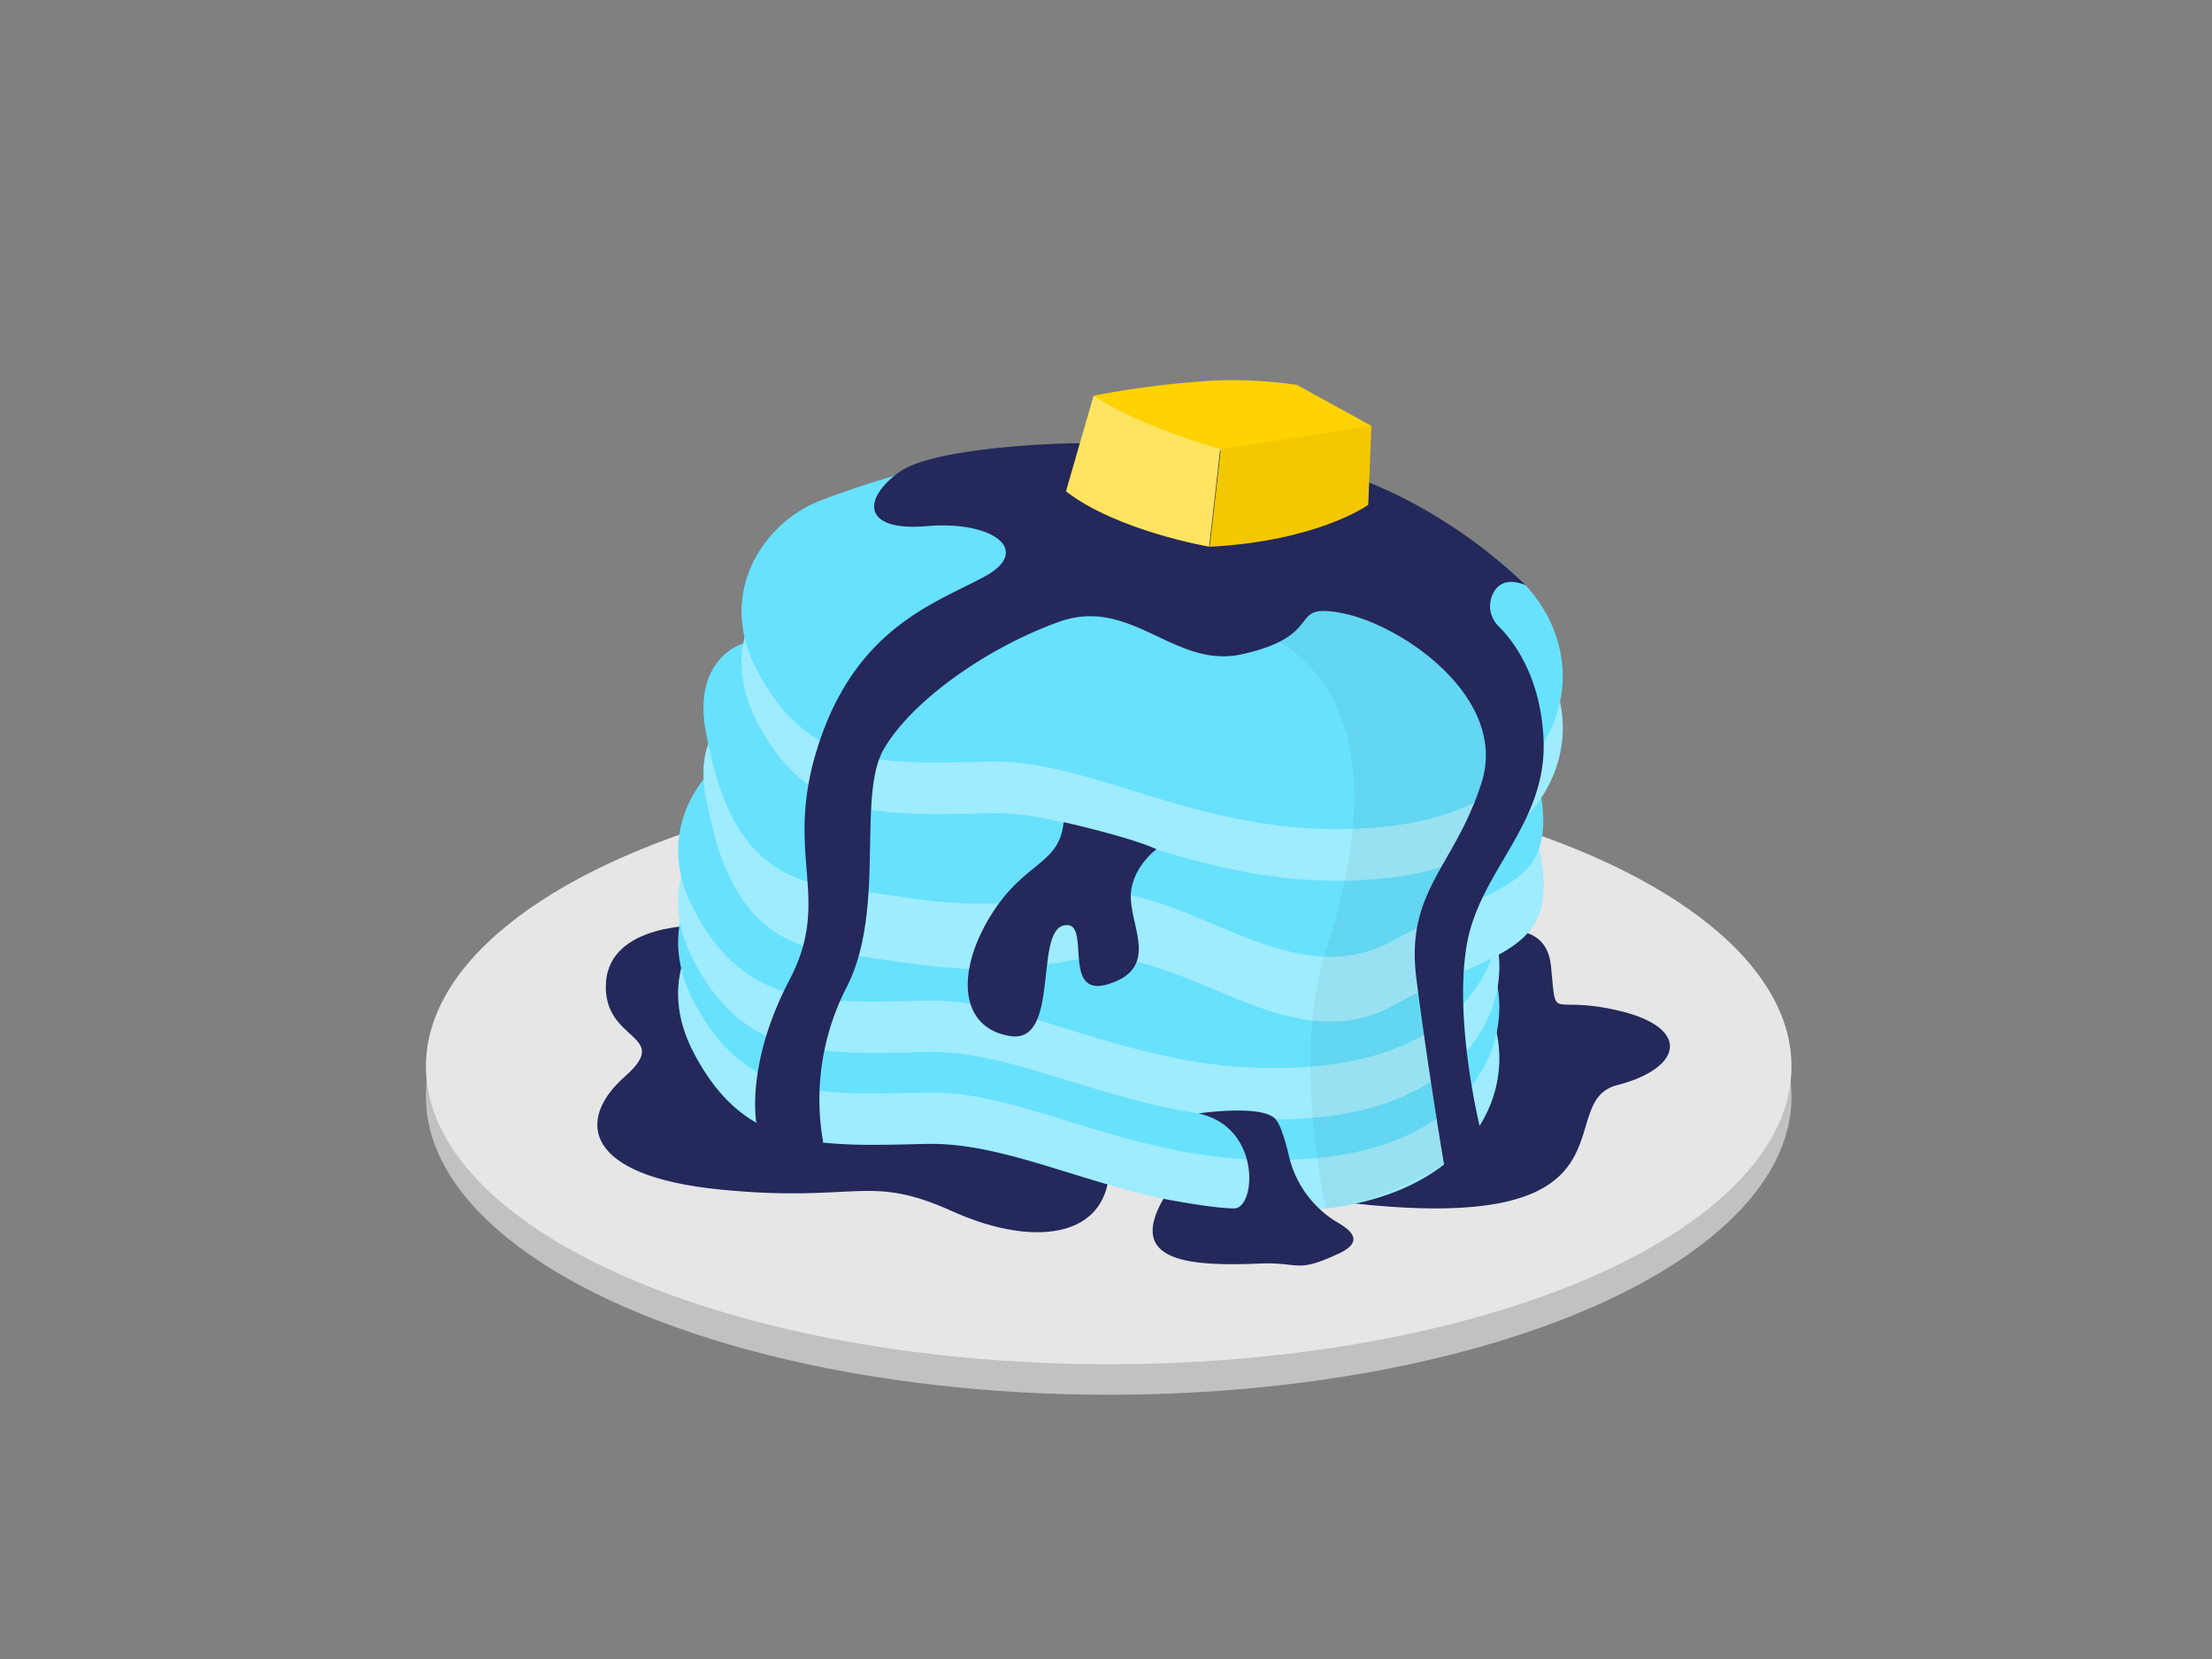 <svg id="Layer_1" data-name="Layer 1" xmlns="http://www.w3.org/2000/svg" viewBox="0 0 400 300"><rect x="0" y="0" width="400" height="300" fill="#808080" stroke="none"/><ellipse cx="200.49" cy="198.35" rx="123.47" ry="53.87" fill="#c1c1c1"/><ellipse cx="200.49" cy="192.83" rx="123.47" ry="53.87" fill="#e6e6e6"/><path d="M126.82,167.35s-16.56-.55-17.24,10.34,12.25,9.19,3.4,17-7.49,18,17.36,20.43,26.56-3,41.88,3.92,30,4.93,28.27-10.73S126.82,167.35,126.82,167.35Z" fill="#24285b"/><path d="M265.42,169.79s14-5.73,15.05,4.91-.51,5,12.43,8.1,11.4,10.38-.51,13.44,5.24,27-46.81,21.45S265.42,169.79,265.42,169.79Z" fill="#24285b"/><path d="M137.4,159.45a22.92,22.92,0,0,0-12.67,11.34c-2.4,5-3.44,11.64.74,19.61,9.28,17.72,22.35,16.88,42.18,16.45s40.5,15.3,72.13,11.66,39.23-29.79,23.2-45C247.33,158.7,202.72,135,137.4,159.45Z" fill="#68e1fd"/><path d="M137.4,159.45a22.92,22.92,0,0,0-12.67,11.34c-2.4,5-3.44,11.64.74,19.61,9.28,17.72,22.35,16.88,42.18,16.45s40.5,15.3,72.13,11.66,39.23-29.79,23.2-45C247.33,158.7,202.72,135,137.4,159.45Z" fill="#fff" opacity="0.36"/><path d="M137.4,150.17a22.92,22.92,0,0,0-12.67,11.34c-2.4,5-3.44,11.64.74,19.61,9.28,17.72,22.35,16.88,42.18,16.45s40.5,15.3,72.13,11.66,39.23-29.79,23.2-45C247.33,149.42,202.72,125.75,137.4,150.17Z" fill="#68e1fd"/><path d="M137.4,142.82a22.92,22.92,0,0,0-12.67,11.34c-2.4,5-3.44,11.64.74,19.62,9.28,17.71,22.35,16.87,42.18,16.45s40.5,15.29,72.13,11.65,39.23-29.79,23.2-45C247.33,142.07,202.72,118.4,137.4,142.82Z" fill="#68e1fd"/><path d="M137.4,142.82a22.92,22.92,0,0,0-12.67,11.34c-2.4,5-3.44,11.64.74,19.62,9.28,17.71,22.35,16.87,42.18,16.45s40.5,15.29,72.13,11.65,39.23-29.79,23.2-45C247.33,142.07,202.72,118.4,137.4,142.82Z" fill="#fff" opacity="0.36"/><path d="M137.4,133.54a22.92,22.92,0,0,0-12.67,11.34c-2.4,5-3.44,11.64.74,19.62,9.28,17.71,22.35,16.87,42.18,16.45s40.5,15.29,72.13,11.65,39.23-29.79,23.2-45C247.33,132.79,202.72,109.12,137.4,133.54Z" fill="#68e1fd"/><path d="M134.18,128.24s-9.06,2.74-6.53,16,7,25.94,23,28,25.07,4.85,44,1.27,37.66,19.19,57.49,8.22,31.85-8.82,25.1-32.46S196.82,98.51,134.18,128.24Z" fill="#68e1fd"/><path d="M134.18,128.24s-9.06,2.74-6.53,16,7,25.94,23,28,25.07,4.85,44,1.27,37.66,19.19,57.49,8.22,31.85-8.82,25.1-32.46S196.82,98.51,134.18,128.24Z" fill="#fff" opacity="0.36"/><path d="M134.18,116.43s-9.06,2.74-6.53,16,7,25.94,23,28,25.07,4.85,44,1.27S232.26,181,252.09,170s31.85-8.82,25.1-32.46S196.82,86.69,134.18,116.43Z" fill="#68e1fd"/><path d="M148.86,99.6A23,23,0,0,0,136.19,111c-2.4,4.94-3.43,11.64.74,19.61,9.28,17.71,22.36,16.87,42.18,16.45s40.5,15.3,72.14,11.66,39.23-29.8,23.2-45C258.79,98.86,214.18,75.18,148.86,99.6Z" fill="#68e1fd"/><path d="M148.86,99.6A23,23,0,0,0,136.19,111c-2.4,4.94-3.43,11.64.74,19.61,9.28,17.71,22.36,16.87,42.18,16.45s40.5,15.3,72.14,11.66,39.23-29.8,23.2-45C258.79,98.86,214.18,75.18,148.86,99.6Z" fill="#fff" opacity="0.36"/><path d="M148.86,90.32a23,23,0,0,0-12.67,11.35c-2.4,4.94-3.43,11.64.74,19.61,9.28,17.71,22.36,16.87,42.18,16.45s40.5,15.3,72.14,11.66,39.23-29.8,23.2-45C258.79,89.58,214.18,65.9,148.86,90.32Z" fill="#68e1fd"/><path d="M239.78,218.51s-6.31-27.2,0-46.61,11.57-49.36-15.23-59.23L241,98l10.9,7.15,10.55,12.59,8.69,8.52,6.07,11.25L272,148.91,266.17,161l-3.4,15.66.68,16.48-2.35,17.44S248.79,218,239.78,218.51Z" opacity="0.05"/><path d="M193.51,80.16s-24.19.48-30.83,5.17-7,10.83,4.94,9.81,19.09,4.39,10.48,9.09-22.82,9-29.84,29.67,2.51,28-5.49,43.28-6,25.82-6,25.82,5.23,4.59,12.09,3.6A44.37,44.37,0,0,1,153,178.71c7.32-14,1.87-34.64,6.81-43.23s18.39-18.22,31.58-23,20.92,8.55,33.18,5.83c15.67-3.47,7.75-9.58,18.47-7.36s29.75,15.34,24.86,30.63S254.09,161,256.13,177s5,33.58,5,33.58,4.9-2,6.43-7c0,0-4.59-18.61-2.38-32.4s14.75-22.08,13.93-37.76c-.58-11.14-5.38-17.45-8.12-20.18a5.1,5.1,0,0,1-.76-6.36c.93-1.42,2.61-2.3,5.68-1.06,0,0-18.22-18.72-42.73-22.64S193.51,80.16,193.51,80.16Z" fill="#24285b"/><path d="M192.77,88.84l5-17.3s14.54,7,22.88,9.68l-2,17.63S202,96,192.77,88.84Z" fill="#ffd200"/><path d="M192.77,88.84l5-17.3s14.54,7,22.88,9.68l-2,17.63S202,96,192.77,88.84Z" fill="#fff" opacity="0.38"/><path d="M197.8,71.54a173,173,0,0,1,20-2.62,79.49,79.49,0,0,1,16.73.68L248,77s-15.4,3.08-27.29,4.24C220.68,81.22,205.54,76.94,197.8,71.54Z" fill="#ffd200"/><path d="M248,77l-.58,14.29s-9,6.54-28.66,7.58l2-17.63Z" fill="#ffd200"/><path d="M248,77l-.58,14.29s-9,6.54-28.66,7.58l2-17.63Z" opacity="0.05"/><path d="M192.34,148.67s11.74,2.6,16.79,4.89c0,0-4.9,3.57-4.64,9.06s4.9,12.51-4,15.32-2.81-11.86-8.15-10.59-.62,21.44-9.68,20S172.83,176,179,165.81,191.55,156.56,192.34,148.67Z" fill="#24285b"/><path d="M216.7,201.35s11.66-1.74,14,1.08c.85,1,1.66,3.61,2.33,6.4a19,19,0,0,0,8.56,12.06c2,1.18,5.71,3.39.47,5.81-7.87,3.65-6.9,1.48-14.3,1.79-13.08.55-23.89-.43-17.37-11.71,0,0,8.82,1.73,12.78,1.74S228.18,203.78,216.7,201.35Z" fill="#24285b"/></svg>